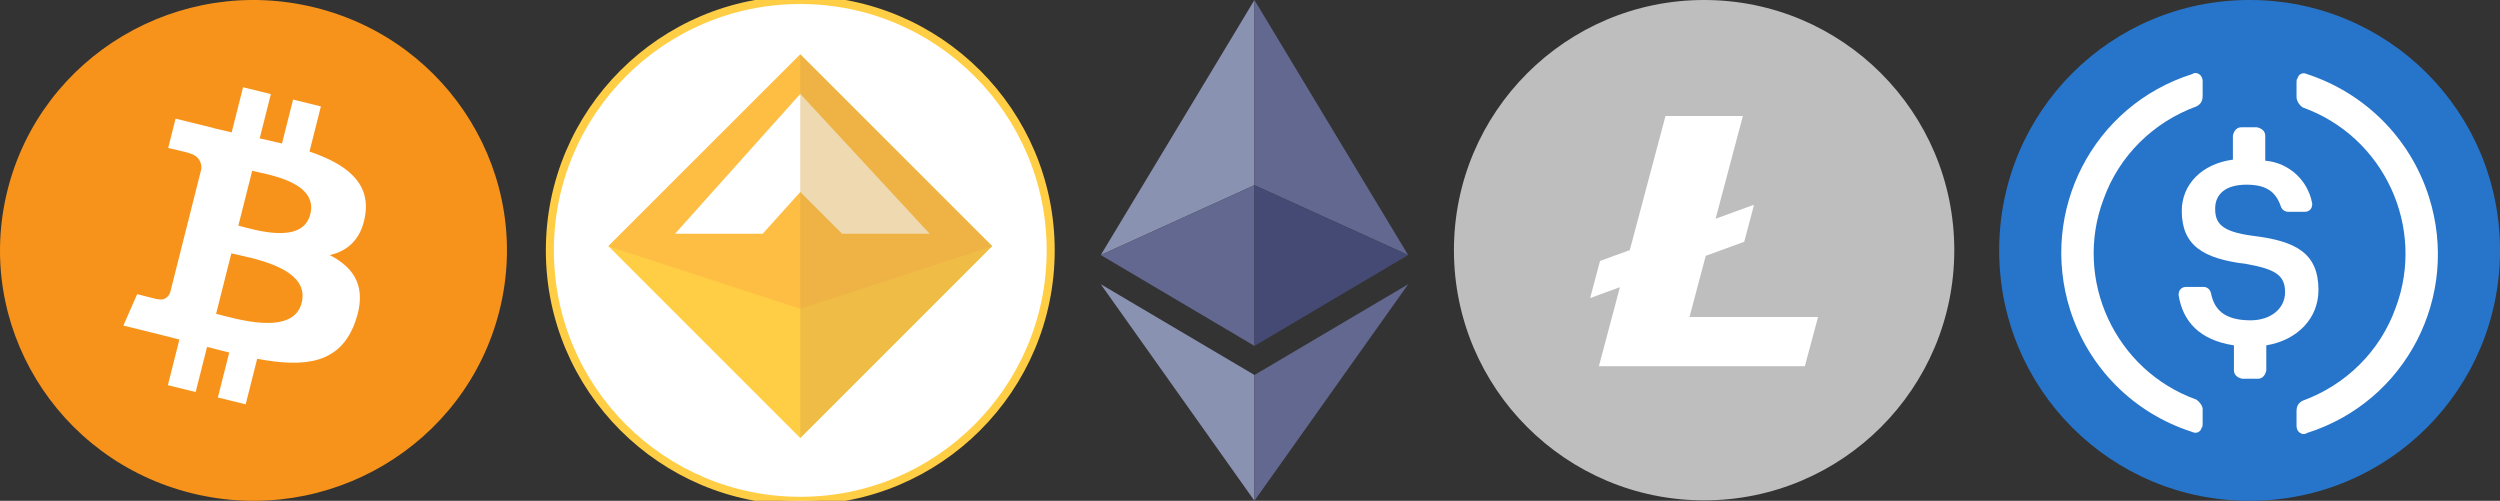 <?xml version="1.0" encoding="utf-8"?>
<svg viewBox="-822.904 124.808 3204.66 641.985" xmlns="http://www.w3.org/2000/svg">
  <rect x="-822.904" y="124.808" width="3204.66" height="641.985" fill="#333333" stroke="none"/>
  <g transform="matrix(0.269, 0, 0, 0.269, 161.138, 427.307)" style="">
    <path fill="#f7931a" d="m63.033,39.744c-4.274,17.143-21.637,27.576-38.782,23.301-17.138-4.274-27.571-21.638-23.295-38.78,4.272-17.145,21.635-27.579,38.775-23.305,17.144,4.274,27.576,21.64,23.302,38.784z"/>
    <path fill="#FFF" d="m46.103,27.444c0.637-4.258-2.605-6.547-7.038-8.074l1.438-5.768-3.511-0.875-1.4,5.616c-0.923-0.23-1.871-0.447-2.813-0.662l1.41-5.653-3.509-0.875-1.439,5.766c-0.764-0.174-1.514-0.346-2.242-0.527l0.004-0.018-4.842-1.209-0.934,3.75s2.605,0.597,2.55,0.634c1.422,0.355,1.679,1.296,1.636,2.042l-1.638,6.571c0.098,0.025,0.225,0.061,0.365,0.117-0.117-0.029-0.242-0.061-0.371-0.092l-2.296,9.205c-0.174,0.432-0.615,1.08-1.609,0.834,0.035,0.051-2.552-0.637-2.552-0.637l-1.743,4.019,4.569,1.139c0.85,0.213,1.683,0.436,2.503,0.646l-1.453,5.834,3.507,0.875,1.439-5.772c0.958,0.26,1.888,0.5,2.798,0.726l-1.434,5.745,3.511,0.875,1.453-5.823c5.987,1.133,10.489,0.676,12.384-4.739,1.527-4.36-0.076-6.875-3.226-8.515,2.294-0.529,4.022-2.038,4.483-5.155zm-8.022,11.249c-1.085,4.36-8.426,2.003-10.806,1.412l1.928-7.729c2.38,0.594,10.012,1.77,8.878,6.317zm1.086-11.312c-0.99,3.966-7.1,1.951-9.082,1.457l1.748-7.01c1.982,0.494,8.365,1.416,7.334,5.553z"/>
  </g>
  <circle cx="202.939" cy="445.8" r="320.992" fill="#fff" stroke="#ffce45" stroke-miterlimit="10" stroke-width="10.3" style=""/>
  <path fill="#ffce45" d="M 202.942 194.57 L 448.833 440.46 L 202.942 686.351 L -42.95 440.46 Z" style=""/>
  <path fill="#febe44" d="M 202.939 520.697 L -43.155 440.449 L 202.939 194.563 L 449.034 440.449 L 202.939 520.697 Z" style=""/>
  <path fill="#fff" d="M 42.443 424.4 L 154.791 424.4 L 202.939 370.902 L 256.438 424.4 L 368.786 424.4 L 202.939 245.184 L 42.443 424.4 Z" style=""/>
  <path fill="#d9a547" opacity=".42" d="M 202.939 686.336 L 202.939 194.563 L 448.825 440.449 L 202.939 686.336 Z" style=""/>
  <g transform="matrix(10.155, 0, 0, 10.031, -822.879, 124.784)" style="">
    <path fill="#f7931a" d="m63.033,39.744c-4.274,17.143-21.637,27.576-38.782,23.301-17.138-4.274-27.571-21.638-23.295-38.78,4.272-17.145,21.635-27.579,38.775-23.305,17.144,4.274,27.576,21.64,23.302,38.784z"/>
    <path fill="#FFF" d="m46.103,27.444c0.637-4.258-2.605-6.547-7.038-8.074l1.438-5.768-3.511-0.875-1.4,5.616c-0.923-0.23-1.871-0.447-2.813-0.662l1.41-5.653-3.509-0.875-1.439,5.766c-0.764-0.174-1.514-0.346-2.242-0.527l0.004-0.018-4.842-1.209-0.934,3.75s2.605,0.597,2.55,0.634c1.422,0.355,1.679,1.296,1.636,2.042l-1.638,6.571c0.098,0.025,0.225,0.061,0.365,0.117-0.117-0.029-0.242-0.061-0.371-0.092l-2.296,9.205c-0.174,0.432-0.615,1.08-1.609,0.834,0.035,0.051-2.552-0.637-2.552-0.637l-1.743,4.019,4.569,1.139c0.85,0.213,1.683,0.436,2.503,0.646l-1.453,5.834,3.507,0.875,1.439-5.772c0.958,0.26,1.888,0.5,2.798,0.726l-1.434,5.745,3.511,0.875,1.453-5.823c5.987,1.133,10.489,0.676,12.384-4.739,1.527-4.36-0.076-6.875-3.226-8.515,2.294-0.529,4.022-2.038,4.483-5.155zm-8.022,11.249c-1.085,4.36-8.426,2.003-10.806,1.412l1.928-7.729c2.38,0.594,10.012,1.77,8.878,6.317zm1.086-11.312c-0.99,3.966-7.1,1.951-9.082,1.457l1.748-7.01c1.982,0.494,8.365,1.416,7.334,5.553z"/>
  </g>
  <g transform="matrix(0.365, 0, 0, 0.365, 434.785, 95.375)" style="">
    <polygon fill="#8A92B2" points="959.8,80.7 420.1,976.3 959.8,731 &#9;"/>
    <polygon fill="#62688F" points="959.8,731 420.1,976.3 959.8,1295.4 &#9;"/>
    <polygon fill="#62688F" points="1499.6,976.3 959.8,80.7 959.8,731 &#9;"/>
    <polygon fill="#454A75" points="959.8,1295.4 1499.6,976.3 959.8,731 &#9;"/>
    <polygon fill="#8A92B2" points="420.1,1078.7 959.8,1839.3 959.8,1397.6 &#9;"/>
    <polygon fill="#62688F" points="959.8,1397.6 959.8,1839.3 1499.9,1078.7 &#9;"/>
  </g>
  <path d="M 1682.226 445.503 C 1682.226 622.619 1538.648 766.201 1361.534 766.201 C 1184.417 766.201 1040.837 622.619 1040.837 445.503 C 1040.837 268.388 1184.417 124.808 1361.534 124.808 C 1538.646 124.808 1682.226 268.388 1682.226 445.503" fill="#bebebe" style=""/>
  <path d="M 1614.139 445.506 C 1614.139 585.009 1501.044 698.114 1361.534 698.114 C 1222.025 698.114 1108.922 585.009 1108.922 445.506 C 1108.922 305.992 1222.025 192.895 1361.534 192.895 C 1501.046 192.895 1614.139 305.99 1614.139 445.506" fill="#bebebe" style=""/>
  <path d="M 1342.79 531.174 L 1363.62 452.739 L 1412.936 434.722 L 1425.202 388.627 L 1424.783 387.483 L 1376.239 405.218 L 1411.216 273.517 L 1312.021 273.517 L 1266.28 445.39 L 1228.089 459.341 L 1215.47 506.863 L 1253.631 492.923 L 1226.673 594.215 L 1490.669 594.215 L 1507.593 531.174 L 1342.79 531.174" fill="#fff" style=""/>
  <path d="M 2060.763 766.793 C 2238.647 766.793 2381.756 623.685 2381.756 445.801 C 2381.756 267.917 2238.647 124.808 2060.763 124.808 C 1882.879 124.808 1739.771 267.917 1739.771 445.801 C 1739.771 623.685 1882.879 766.793 2060.763 766.793 Z" fill="#2775ca" style=""/>
  <path d="M 2149.037 496.623 C 2149.037 449.813 2120.949 433.764 2064.775 427.077 C 2024.651 421.727 2016.627 411.027 2016.627 392.301 C 2016.627 373.574 2030.003 361.54 2056.751 361.54 C 2080.825 361.54 2094.201 369.565 2100.887 389.627 C 2102.226 393.64 2106.238 396.313 2110.251 396.313 L 2131.648 396.313 C 2136.999 396.313 2141.012 392.301 2141.012 386.953 L 2141.012 385.615 C 2135.661 356.189 2111.586 333.453 2080.825 330.779 L 2080.825 298.68 C 2080.825 293.329 2076.813 289.316 2070.127 287.979 L 2050.065 287.979 C 2044.713 287.979 2040.701 291.991 2039.363 298.68 L 2039.363 329.44 C 1999.238 334.792 1973.829 361.54 1973.829 394.978 C 1973.829 439.114 2000.577 456.499 2056.751 463.188 C 2094.201 469.875 2106.238 477.9 2106.238 499.301 C 2106.238 520.701 2087.512 535.413 2062.102 535.413 C 2027.325 535.413 2015.288 520.698 2011.275 500.636 C 2009.941 495.289 2005.928 492.611 2001.916 492.611 L 1979.176 492.611 C 1973.829 492.611 1969.817 496.623 1969.817 501.975 L 1969.817 503.313 C 1975.164 536.747 1996.565 560.822 2040.701 567.512 L 2040.701 599.611 C 2040.701 604.958 2044.713 608.971 2051.4 610.309 L 2071.462 610.309 C 2076.813 610.309 2080.825 606.297 2082.164 599.611 L 2082.164 567.512 C 2122.288 560.822 2149.037 532.735 2149.037 496.623 Z" fill="#fff" style=""/>
  <path d="M 1992.552 637.057 C 1888.23 599.611 1834.73 483.251 1873.519 380.264 C 1893.581 324.09 1937.717 281.292 1992.552 261.23 C 1997.903 258.556 2000.577 254.544 2000.577 247.854 L 2000.577 229.13 C 2000.577 223.779 1997.903 219.767 1992.552 218.432 C 1991.213 218.432 1988.54 218.432 1987.201 219.767 C 1860.143 259.892 1790.593 394.978 1830.717 522.037 C 1854.792 596.933 1912.304 654.446 1987.201 678.52 C 1992.552 681.194 1997.903 678.52 1999.238 673.169 C 2000.577 671.834 2000.577 670.495 2000.577 667.822 L 2000.577 649.095 C 2000.577 645.082 1996.565 639.735 1992.552 637.057 Z M 2134.325 219.767 C 2128.974 217.093 2123.624 219.767 2122.288 225.118 C 2120.949 226.457 2120.949 227.792 2120.949 230.469 L 2120.949 249.192 C 2120.949 254.544 2124.961 259.892 2128.974 262.568 C 2233.297 300.016 2286.797 416.375 2248.008 519.363 C 2227.946 575.537 2183.81 618.334 2128.974 638.396 C 2123.624 641.07 2120.949 645.082 2120.949 651.772 L 2120.949 670.495 C 2120.949 675.847 2123.624 679.859 2128.974 681.194 C 2130.313 681.194 2132.986 681.194 2134.325 679.859 C 2261.384 639.735 2330.934 504.648 2290.81 377.59 C 2266.735 301.354 2207.884 243.841 2134.325 219.767 Z" fill="#fff" style=""/>
</svg>